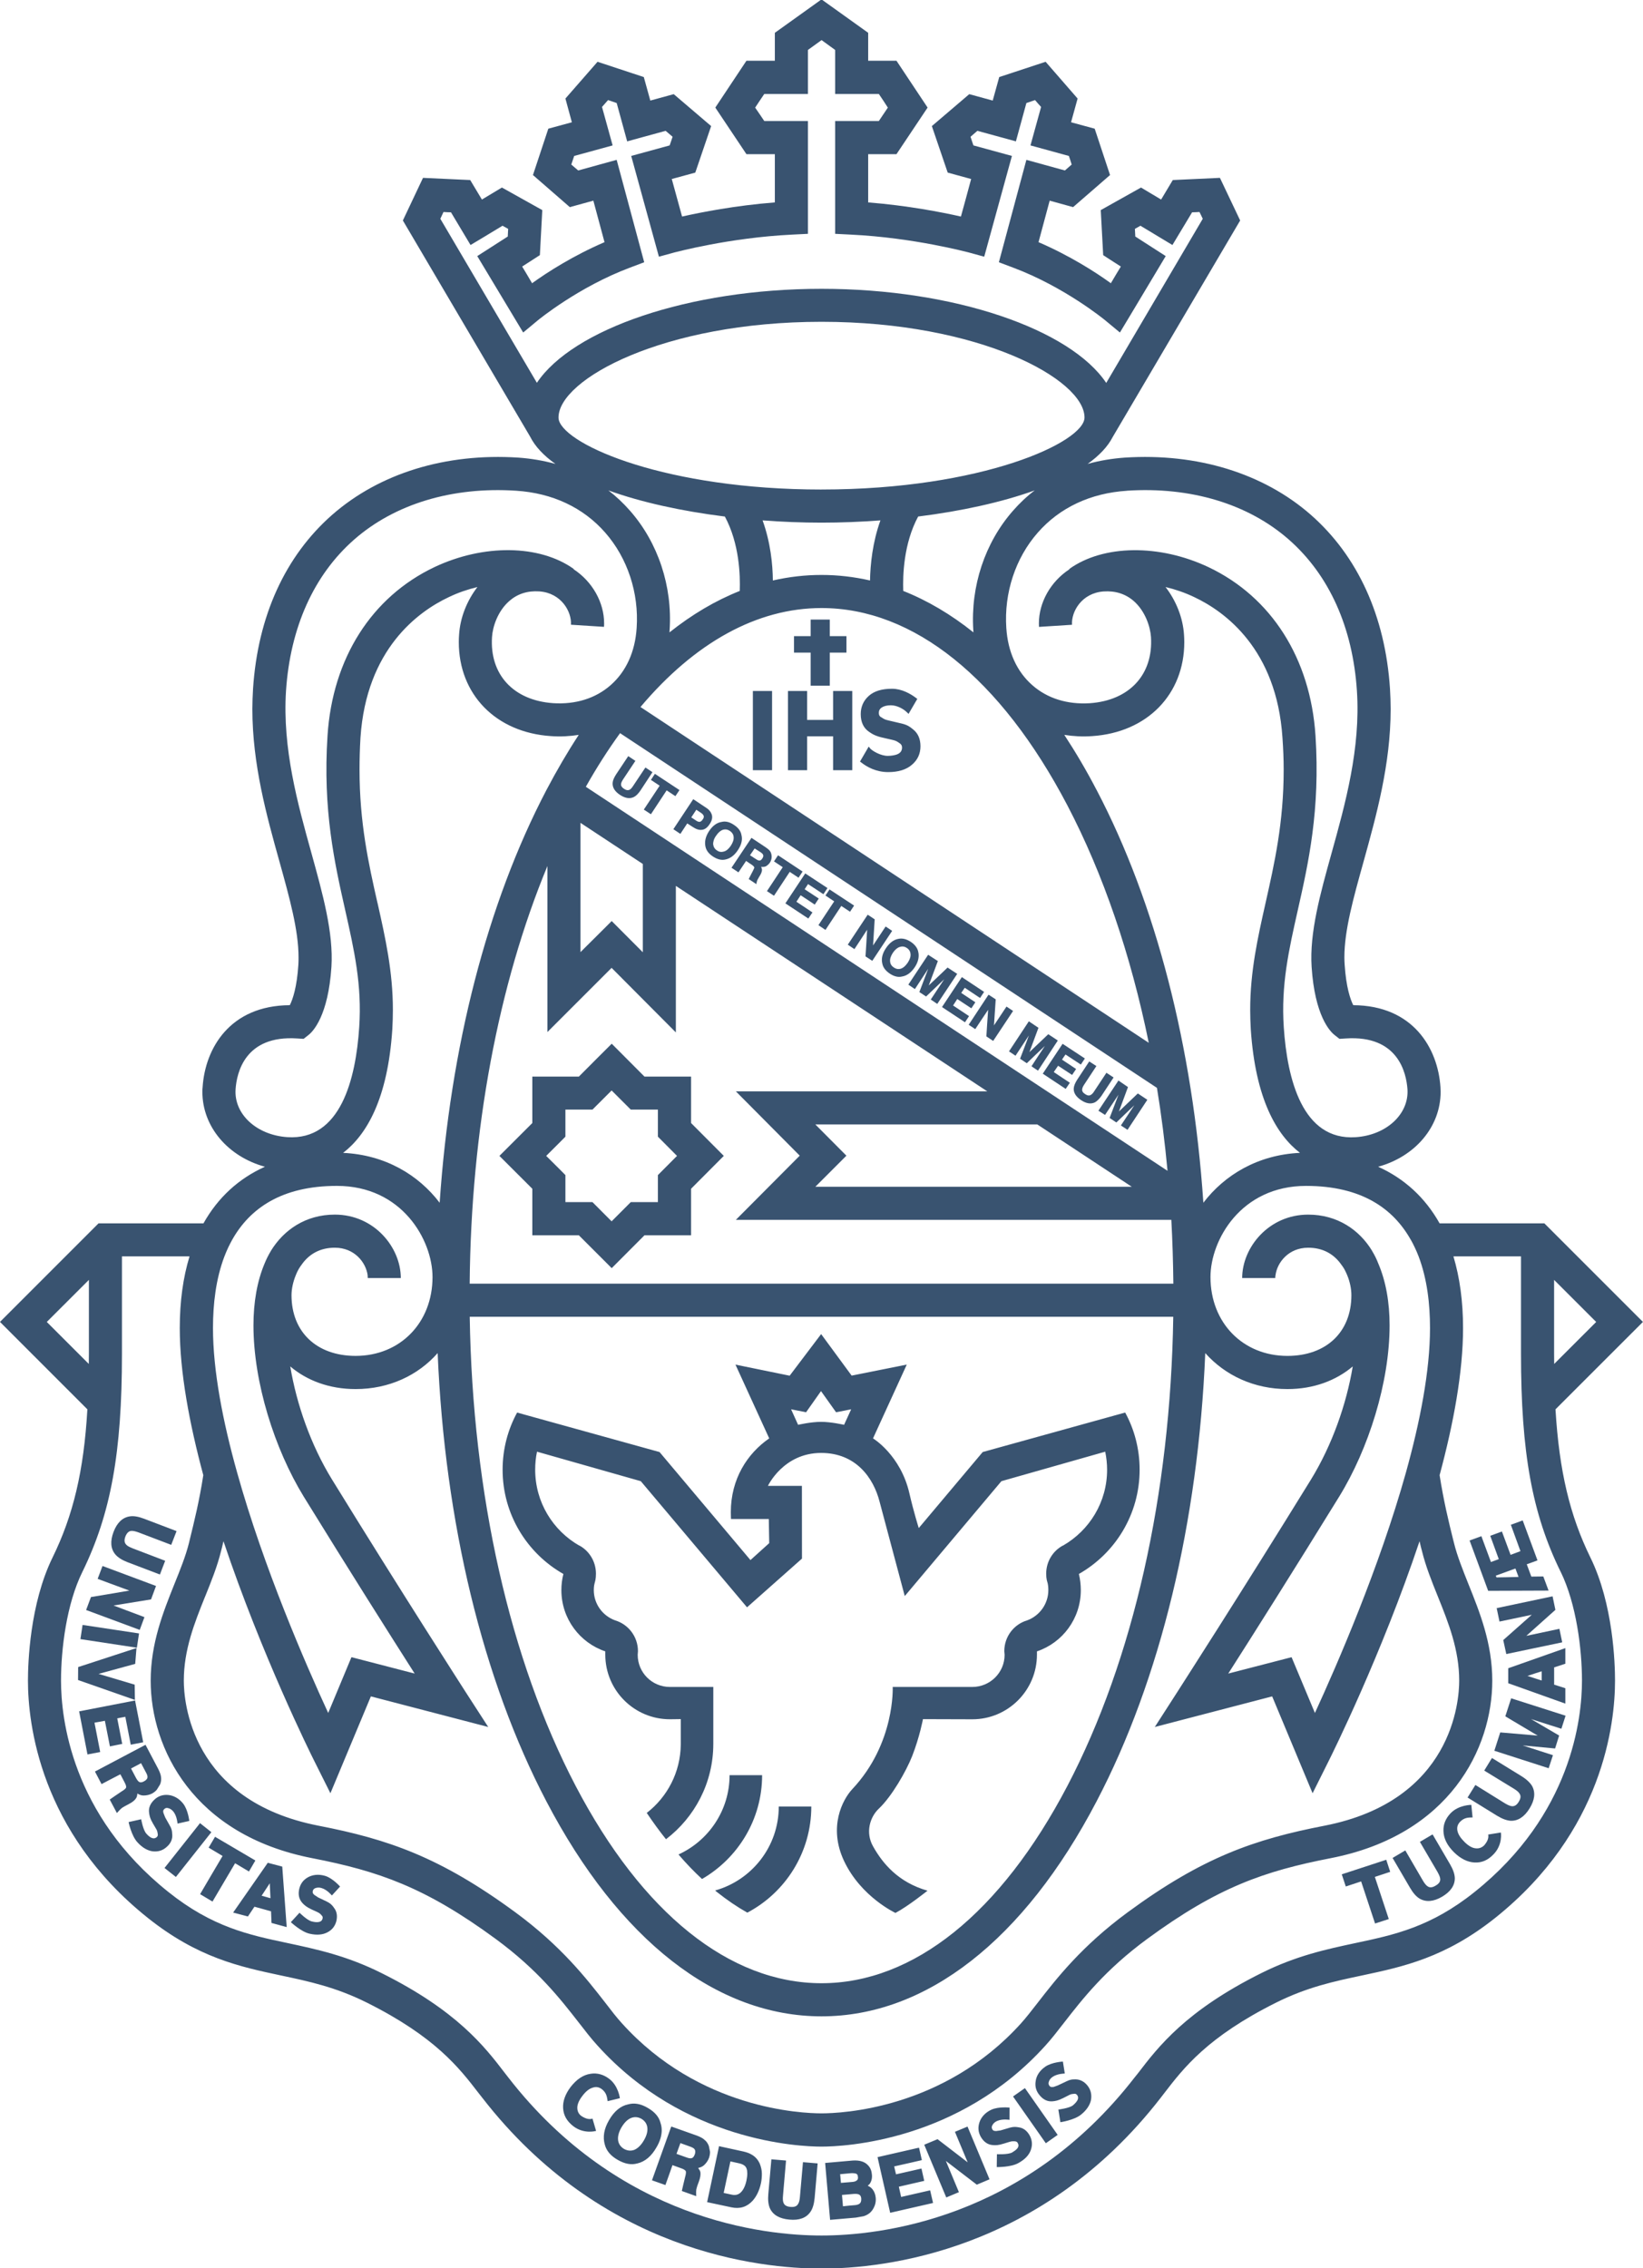 <?xml version="1.0" encoding="UTF-8" standalone="no"?>
<!-- Creator: CorelDRAW -->

<svg
   xmlns:dc="http://purl.org/dc/elements/1.1/"
   xmlns:cc="http://creativecommons.org/ns#"
   xmlns:rdf="http://www.w3.org/1999/02/22-rdf-syntax-ns#"
   xmlns:svg="http://www.w3.org/2000/svg"
   xmlns="http://www.w3.org/2000/svg"
   xmlns:sodipodi="http://sodipodi.sourceforge.net/DTD/sodipodi-0.dtd"
   xmlns:inkscape="http://www.inkscape.org/namespaces/inkscape"
   xml:space="preserve"
   width="269.191"
   height="371.484"
   style="shape-rendering: geometricprecision; text-rendering: geometricprecision; image-rendering: optimizequality; fill-rule: evenodd; clip-rule: evenodd;"
   viewBox="0 0 100 138"
   id="svg3021"
   version="1.1"
   inkscape:version="0.48.0 r9654"
   sodipodi:docname="Escudo_UNC_vectorizado.svg"><sodipodi:namedview
   pagecolor="#ffffff"
   bordercolor="#666666"
   borderopacity="1"
   objecttolerance="10"
   gridtolerance="10"
   guidetolerance="10"
   inkscape:pageopacity="0"
   inkscape:pageshadow="2"
   inkscape:window-width="1024"
   inkscape:window-height="712"
   id="namedview3035"
   showgrid="false"
   inkscape:zoom="1"
   inkscape:cx="199.71562"
   inkscape:cy="229.44274"
   inkscape:window-x="-4"
   inkscape:window-y="-4"
   inkscape:window-maximized="1"
   inkscape:current-layer="_86949704" />
 <defs
   id="defs3023">
  <style
   type="text/css"
   id="style3025">
   
    .fil0 {fill:#3E5370}
   
  </style>
 </defs>
 <g
   id="Layer_x0020_1">
  <g
   id="_86949704">
   <path
   id="_86442808"
   class="fil0"
   d="M49.34 41.721l1.164 0c0,0 0,-1.828 0,-2.013 0.169,0 1.014,0 1.014,0l0 -1.002c0,0 -0.846,0 -1.014,0 0,-0.167 0,-1.007 0,-1.007l-1.164 0c0,0 0,0.84 0,1.007 -0.167,0 -1.014,0 -1.014,0l0 1.002c0,0 0.848,0 1.014,0 0,0.185 0,2.013 0,2.013zm-3.517 5.144l1.168 0 0 -4.821 -1.168 0 0 4.821zm9.705 -2.522c-0.154,-0.123 -0.29,-0.228 -0.627,-0.313l-0.809 -0.19c-0.233,-0.052 -0.302,-0.1 -0.373,-0.147l-0.059 -0.038c-0.119,-0.052 -0.171,-0.143 -0.171,-0.276 0,-0.142 0.057,-0.251 0.181,-0.332 0.131,-0.086 0.321,-0.133 0.551,-0.133 0.38,0 0.777,0.223 0.983,0.432l0.095 0.091 0.532 -0.912 -0.076 -0.057c-0.344,-0.261 -0.876,-0.56 -1.467,-0.56 -0.618,0 -1.091,0.147 -1.411,0.436 -0.323,0.289 -0.489,0.661 -0.489,1.107 0,0.489 0.171,0.851 0.513,1.083 0.209,0.142 0.404,0.262 0.895,0.366l0.497 0.114c0.22,0.047 0.292,0.095 0.379,0.152l0.076 0.052c0.099,0.061 0.154,0.143 0.154,0.266 0,0.213 -0.111,0.352 -0.342,0.432 -0.138,0.043 -0.316,0.076 -0.532,0.076 -0.423,0 -0.924,-0.295 -1.067,-0.452l-0.087 -0.113 -0.53 0.911 0.071 0.053c0.337,0.266 0.899,0.589 1.645,0.589 0.615,0 1.099,-0.147 1.444,-0.447 0.349,-0.295 0.52,-0.674 0.52,-1.125 0,-0.442 -0.147,-0.784 -0.441,-1.021l-0.055 -0.043zm-4.822 -0.537l-1.58 0c0,-0.185 0,-1.762 0,-1.762l-1.166 0 0 4.821 1.166 0c0,0 0,-1.877 0,-2.062l1.58 0c0,0.185 0,2.062 0,2.062l1.166 0 0 -4.821 -1.166 0c0,0 0,1.577 0,1.762zm-8.644 21.701c0,0 -2.281,0 -2.836,0 -0.392,-0.395 -1.994,-2 -1.994,-2 0,0 -1.615,1.605 -2,2 -0.555,0 -2.833,0 -2.833,0 0,0 0,2.271 0,2.826 -0.391,0.394 -2.002,1.999 -2.002,1.999 0,0 1.61,1.61 2.002,1.999 0,0.552 0,2.832 0,2.832 0,0 2.278,0 2.833,0 0.384,0.389 2,1.999 2,1.999 0,0 1.603,-1.61 1.994,-1.999 0.555,0 2.836,0 2.836,0 0,0 0,-2.28 0,-2.832 0.389,-0.389 1.992,-1.999 1.992,-1.999 0,0 -1.603,-1.605 -1.992,-1.999 0,-0.555 0,-2.826 0,-2.826zm-2.019 5.993c0,0 0,1.035 0,1.644 -0.611,0 -1.65,0 -1.65,0 0,0 -0.735,0.736 -1.167,1.169 -0.432,-0.432 -1.166,-1.169 -1.166,-1.169 0,0 -1.035,0 -1.646,0 0,-0.608 0,-1.644 0,-1.644 0,0 -0.731,-0.741 -1.17,-1.168 0.439,-0.432 1.17,-1.169 1.17,-1.169 0,0 0,-1.035 0,-1.647 0.611,0 1.646,0 1.646,0 0,0 0.734,-0.732 1.166,-1.165 0.432,0.432 1.167,1.165 1.167,1.165 0,0 1.04,0 1.65,0 0,0.612 0,1.647 0,1.647 0,0 0.733,0.736 1.163,1.169 -0.43,0.427 -1.163,1.168 -1.163,1.168zm3.486 43.529c0.04,0.038 0.076,0.072 0.116,0.101 0.623,0.493 1.233,0.907 1.841,1.248 2.316,-1.221 3.894,-3.657 3.894,-6.455l-1.981 0c0,2.432 -1.64,4.479 -3.87,5.106zm2.857 -7.015l-1.981 0c0,2.142 -1.278,3.989 -3.109,4.825 0.473,0.551 0.948,1.045 1.432,1.492 2.185,-1.264 3.658,-3.62 3.658,-6.317zm47.613 -33.578l-6.379 0c-0.877,-1.563 -2.138,-2.722 -3.741,-3.444 2.242,-0.612 3.804,-2.422 3.804,-4.559 0,-0.09 -0.007,-0.185 -0.011,-0.289 -0.155,-2.337 -1.646,-4.963 -5.308,-4.982 -0.178,-0.356 -0.432,-1.088 -0.522,-2.46 -0.01,-0.148 -0.017,-0.299 -0.017,-0.451 0,-1.649 0.544,-3.591 1.166,-5.818 0.774,-2.793 1.65,-5.918 1.65,-9.291 0,-0.403 -0.016,-0.821 -0.04,-1.234 -0.29,-4.417 -1.959,-8.075 -4.822,-10.587 -2.888,-2.527 -6.913,-3.762 -11.321,-3.477 -0.793,0.057 -1.543,0.185 -2.261,0.384 0.698,-0.498 1.226,-1.049 1.527,-1.638l7.758 -13.175 -1.232 -2.593 -2.869 0.133c0,0 -0.496,0.827 -0.71,1.187 -0.361,-0.218 -1.225,-0.731 -1.225,-0.731l-2.449 1.373 0.148 2.74c0,0 0.755,0.495 1.075,0.694 -0.254,0.418 -0.337,0.555 -0.608,1.016 -0.931,-0.675 -2.505,-1.682 -4.403,-2.499 0.212,-0.797 0.442,-1.648 0.679,-2.526 0.449,0.123 1.425,0.394 1.425,0.394l2.249 -1.952 -0.934 -2.821c0,0 -0.983,-0.266 -1.439,-0.39 0.131,-0.466 0.399,-1.444 0.399,-1.444l-1.947 -2.237 -2.823 0.93c0,0 -0.274,0.979 -0.397,1.43 -0.456,-0.123 -1.427,-0.39 -1.427,-0.39l-2.277 1.943 0.964 2.83c0,0 0.971,0.266 1.427,0.39 -0.221,0.817 -0.401,1.491 -0.622,2.284 -1.159,-0.261 -3.233,-0.669 -5.645,-0.86l0 -2.935c0.592,0 1.722,0 1.722,0l1.895 -2.835 -1.895 -2.85c0,0 -1.13,0 -1.722,0 0,-0.584 0,-1.7 0,-1.7l-2.84 -2.033 -2.84 2.033c0,0 0,1.115 0,1.7 -0.594,0 -1.729,0 -1.729,0l-1.895 2.85 1.895 2.835c0,0 1.135,0 1.729,0l0 2.935c-2.415,0.19 -4.485,0.599 -5.647,0.86 -0.219,-0.793 -0.402,-1.468 -0.627,-2.284 0.463,-0.124 1.432,-0.39 1.432,-0.39l0.964 -2.83 -2.277 -1.943c0,0 -0.972,0.266 -1.425,0.39 -0.125,-0.451 -0.396,-1.43 -0.396,-1.43l-2.816 -0.93 -1.955 2.237c0,0 0.269,0.978 0.392,1.444 -0.459,0.123 -1.433,0.39 -1.433,0.39l-0.935 2.821 2.244 1.952c0,0 0.974,-0.271 1.432,-0.394 0.235,0.878 0.465,1.728 0.679,2.526 -1.899,0.817 -3.474,1.824 -4.409,2.499 -0.271,-0.461 -0.349,-0.599 -0.603,-1.016 0.315,-0.199 1.078,-0.694 1.078,-0.694l0.147 -2.74 -2.457 -1.373c0,0 -0.859,0.513 -1.218,0.731 -0.214,-0.36 -0.712,-1.187 -0.712,-1.187l-2.873 -0.133 -1.226 2.593 7.74 13.142c0.301,0.603 0.828,1.163 1.545,1.671 -0.722,-0.199 -1.474,-0.328 -2.261,-0.384 -4.415,-0.285 -8.432,0.95 -11.322,3.477 -2.864,2.512 -4.531,6.169 -4.821,10.587 -0.024,0.413 -0.041,0.831 -0.041,1.234 0,3.372 0.869,6.497 1.651,9.291 0.62,2.227 1.159,4.17 1.159,5.818 0,0.152 0,0.303 -0.011,0.451 -0.088,1.372 -0.342,2.104 -0.52,2.46 -3.662,0.019 -5.155,2.645 -5.307,4.982 -0.015,0.104 -0.015,0.2 -0.015,0.289 0,2.137 1.57,3.946 3.807,4.559 -1.605,0.722 -2.864,1.881 -3.74,3.444l-6.386 0 -5.999 5.998 5.319 5.319c-0.218,3.771 -0.871,6.464 -2.114,9.004 -1.396,2.841 -1.503,6.465 -1.503,7.504 0,2.589 0.712,9.177 7.286,14.429 3.047,2.432 5.613,2.977 8.093,3.506 1.724,0.365 3.355,0.712 5.25,1.657 4.17,2.085 5.625,3.979 6.796,5.5l0.228 0.289c7.271,9.381 16.87,10.393 20.645,10.393 3.773,0 13.373,-1.012 20.646,-10.393l0.223 -0.289c1.169,-1.52 2.624,-3.415 6.799,-5.5 1.895,-0.945 3.522,-1.292 5.251,-1.657 2.479,-0.528 5.046,-1.074 8.096,-3.506 6.573,-5.253 7.283,-11.841 7.283,-14.429 0,-1.039 -0.105,-4.663 -1.504,-7.504 -1.242,-2.54 -1.892,-5.233 -2.119,-9.004l5.322 -5.319 -6 -5.998zm-8.127 1.007c0.085,0.147 0.161,0.303 0.237,0.46 0.083,0.176 0.162,0.356 0.233,0.542 0.525,1.382 0.695,2.921 0.695,4.365 0,2.593 -0.603,5.69 -1.472,8.81 -1.617,5.77 -4.161,11.621 -5.533,14.609 -0.539,-1.282 -1.421,-3.395 -1.421,-3.395 0,0 -2.36,0.613 -3.854,0.997 1.498,-2.342 4.018,-6.331 6.749,-10.762 1.793,-2.911 3.071,-6.962 3.071,-10.425 0,-1.391 -0.221,-2.674 -0.689,-3.766 -0.099,-0.261 -0.223,-0.508 -0.366,-0.746 -0.005,-0.009 -0.005,-0.015 -0.011,-0.024 -0.769,-1.268 -2.107,-2.203 -3.888,-2.203 -2.403,0 -4.019,1.999 -4.019,3.861l2.014 0c0,-0.057 0.002,-0.123 0.017,-0.185 0.1,-0.755 0.786,-1.662 1.987,-1.662 0.9,0 1.527,0.39 1.94,0.926 0.099,0.133 0.197,0.262 0.272,0.399 0.055,0.105 0.107,0.214 0.155,0.328 0.179,0.428 0.262,0.865 0.262,1.24 0,2.237 -1.529,3.69 -3.895,3.69 -2.709,0 -4.681,-2.018 -4.681,-4.797 0,-2.241 1.846,-5.547 5.816,-5.547 3.387,0 5.315,1.386 6.379,3.287zm-57.285 2.664c0.081,-9.351 1.738,-18.194 4.732,-25.413l0 10.102c0,0 3.096,-3.092 3.906,-3.905 0.811,0.817 3.911,3.928 3.911,3.928l0 -8.915 18.955 12.501 -15.303 0c0,0 3.083,3.101 3.888,3.913 -0.805,0.813 -3.888,3.905 -3.888,3.905l26.505 0c0.069,1.282 0.109,2.578 0.123,3.884l-42.83 0zm42.823 2.014c-0.164,10.8 -2.438,20.893 -6.443,28.544 -4.056,7.741 -9.368,12.007 -14.966,12.007 -5.597,0 -10.914,-4.266 -14.966,-12.007 -4.002,-7.651 -6.279,-17.744 -6.445,-28.544l42.819 0zm-48.435 -25.181c-0.544,-2.403 -1.092,-4.868 -1.092,-8.103 0,-0.622 0.016,-1.267 0.057,-1.952 0.36,-5.396 3.514,-7.675 5.369,-8.549 0.565,-0.275 1.164,-0.475 1.75,-0.618 -0.634,0.822 -1.054,1.862 -1.117,2.902 -0.012,0.152 -0.017,0.304 -0.017,0.452 0,3.173 2.249,5.5 5.614,5.718 0.575,0.042 1.138,0.01 1.686,-0.076 -0.686,1.046 -1.341,2.167 -1.968,3.359 -3.604,6.881 -5.854,15.64 -6.497,25.11 -1.284,-1.686 -3.303,-2.916 -5.877,-3.035 1.427,-1.097 2.717,-3.277 2.995,-7.518 0.023,-0.398 0.035,-0.793 0.035,-1.177 0,-2.342 -0.456,-4.379 -0.935,-6.512zm36.264 -16.595c0.004,0.042 0.009,0.086 0.009,0.133 -1.365,-1.092 -2.797,-1.938 -4.272,-2.522 -0.033,-0.94 0.019,-2.879 0.907,-4.527 2.614,-0.327 5.077,-0.864 7.096,-1.591 -0.482,0.362 -0.917,0.775 -1.325,1.24 -1.712,1.948 -2.586,4.598 -2.415,7.267zm-9.238 -8.559c-9.409,0 -15.533,-2.668 -15.984,-4.212 -0.017,-0.057 -0.023,-0.119 -0.023,-0.171 0,-2.318 6.378,-5.823 16.008,-5.823 9.623,0 16.006,3.506 16.006,5.823 0,1.5 -6.236,4.382 -16.006,4.382zm3.586 1.877c-0.484,1.344 -0.615,2.688 -0.634,3.657 -0.971,-0.223 -1.96,-0.337 -2.952,-0.337 -1,0 -1.983,0.114 -2.961,0.337 -0.009,-0.969 -0.14,-2.313 -0.625,-3.657 1.188,0.091 2.396,0.138 3.586,0.138 1.187,0 2.396,-0.047 3.586,-0.138zm-9.468 -0.233c0.888,1.648 0.94,3.587 0.905,4.527 -1.473,0.584 -2.904,1.429 -4.277,2.522 0.004,-0.047 0.009,-0.091 0.009,-0.138 0.178,-2.664 -0.698,-5.314 -2.408,-7.262 -0.409,-0.465 -0.846,-0.878 -1.319,-1.24 2.012,0.727 4.474,1.264 7.089,1.591zm5.883 5.567c5.597,0 10.909,4.265 14.966,12.011 2.183,4.175 3.856,9.086 4.951,14.443l-30.936 -20.432c3.308,-3.924 7.096,-6.022 11.019,-6.022zm20.415 29.195c0.271,1.648 0.485,3.334 0.644,5.048l-35.405 -23.367c0.663,-1.178 1.361,-2.265 2.084,-3.263l32.676 21.582zm-20.79 2.227c3.101,0 11.553,0 13.51,0l5.747 3.79c-5.561,0 -16.355,0 -19.257,0 0.575,-0.57 1.89,-1.89 1.89,-1.89 0,0 -1.315,-1.325 -1.89,-1.899zm-10.501 -15.849l0 5.372c-0.574,-0.574 -1.895,-1.9 -1.895,-1.9 0,0 -1.326,1.326 -1.9,1.891l0 -7.865 3.795 2.502zm27.62 -4.497c-0.619,-1.192 -1.282,-2.313 -1.968,-3.359 0.551,0.086 1.111,0.119 1.691,0.076 3.356,-0.219 5.612,-2.545 5.612,-5.718 0,-0.147 -0.007,-0.299 -0.017,-0.452 -0.066,-1.04 -0.487,-2.08 -1.125,-2.902 0.595,0.143 1.182,0.342 1.757,0.618 1.852,0.874 5.006,3.153 5.36,8.549 0.049,0.684 0.074,1.33 0.074,1.952 0,3.235 -0.563,5.7 -1.102,8.103 -0.48,2.133 -0.936,4.17 -0.936,6.512 0,0.384 0.014,0.778 0.036,1.177 0.284,4.242 1.569,6.421 2.994,7.518 -2.574,0.119 -4.593,1.349 -5.88,3.035 -0.641,-9.47 -2.888,-18.228 -6.495,-25.11zm1.847 -18.215c3.871,-0.252 7.374,0.798 9.853,2.974 2.455,2.156 3.887,5.343 4.142,9.204 0.23,3.51 -0.71,6.882 -1.539,9.86 -0.696,2.498 -1.353,4.859 -1.218,6.94 0.195,2.968 1.114,3.918 1.391,4.136l0.303 0.238 0.391 -0.024c3.182,-0.209 3.678,2.095 3.749,3.096 0.095,1.511 -1.284,2.788 -3.154,2.912 -3.237,0.214 -4.165,-3.529 -4.375,-6.696 -0.171,-2.565 0.302,-4.669 0.853,-7.115 0.646,-2.859 1.372,-6.093 1.078,-10.624 -0.309,-4.697 -2.681,-8.43 -6.51,-10.249 -2.994,-1.415 -6.405,-1.373 -8.475,0.109l0.014 0.015c-1.172,0.765 -1.864,2.047 -1.864,3.292 0,0.08 0,0.151 0.005,0.218l2.011 -0.129c-0.053,-0.793 0.587,-1.938 1.93,-2.028 0.71,-0.047 1.325,0.148 1.828,0.584 0.706,0.622 1.005,1.568 1.048,2.185 0.147,2.289 -1.316,3.866 -3.722,4.032 -1.368,0.086 -2.577,-0.289 -3.493,-1.091 -0.948,-0.827 -1.496,-2.033 -1.59,-3.487 -0.143,-2.132 0.555,-4.256 1.916,-5.803 1.332,-1.52 3.208,-2.403 5.426,-2.546zm-35.917 -6.568c-1.987,-3.372 -5.517,-9.366 -5.875,-9.978 0.081,-0.181 0.1,-0.219 0.192,-0.413 0.219,0.015 0.255,0.015 0.456,0.019 0.279,0.47 1.19,1.99 1.19,1.99 0,0 1.487,-0.888 1.947,-1.173 0.159,0.086 0.183,0.1 0.342,0.19 -0.01,0.228 -0.01,0.266 -0.023,0.466 -0.43,0.275 -1.857,1.191 -1.857,1.191l2.795 4.65 0.902 -0.75c0.023,-0.019 2.47,-2.029 5.605,-3.201l0.859 -0.324 -1.676 -6.231c0,0 -1.798,0.498 -2.341,0.646 -0.178,-0.152 -0.221,-0.19 -0.421,-0.36 0.084,-0.247 0.1,-0.3 0.176,-0.523 0.546,-0.152 2.34,-0.641 2.34,-0.641 0,0 -0.492,-1.79 -0.646,-2.341 0.155,-0.176 0.195,-0.218 0.368,-0.418 0.247,0.081 0.301,0.104 0.525,0.18 0.147,0.542 0.638,2.332 0.638,2.332 0,0 1.8,-0.494 2.34,-0.641 0.183,0.157 0.225,0.19 0.425,0.361 -0.083,0.246 -0.1,0.303 -0.178,0.526 -0.544,0.148 -2.341,0.641 -2.341,0.641l1.686 6.131 0.971 -0.266c0.029,0 3.301,-0.893 7.143,-1.078l0.957 -0.048 0 -6.863c0,0 -2.049,0 -2.657,0 -0.206,-0.303 -0.318,-0.474 -0.556,-0.816 0.238,-0.357 0.349,-0.533 0.556,-0.832 0.608,0 2.657,0 2.657,0 0,0 0,-2.075 0,-2.678 0.297,-0.214 0.468,-0.337 0.829,-0.599 0.361,0.262 0.532,0.385 0.826,0.599 0,0.603 0,2.678 0,2.678 0,0 2.047,0 2.659,0 0.207,0.299 0.318,0.475 0.549,0.832 -0.231,0.342 -0.341,0.513 -0.549,0.816 -0.612,0 -2.659,0 -2.659,0l0 6.863 0.954 0.048c3.848,0.185 7.12,1.078 7.148,1.078l0.972 0.266 1.686 -6.131c0,0 -1.8,-0.494 -2.345,-0.641 -0.076,-0.223 -0.094,-0.28 -0.175,-0.526 0.2,-0.171 0.239,-0.204 0.418,-0.361 0.545,0.148 2.344,0.641 2.344,0.641 0,0 0.491,-1.79 0.638,-2.332 0.226,-0.076 0.281,-0.099 0.527,-0.18 0.171,0.2 0.207,0.242 0.368,0.418 -0.155,0.551 -0.646,2.341 -0.646,2.341 0,0 1.793,0.489 2.337,0.641 0.078,0.223 0.095,0.276 0.171,0.523 -0.195,0.17 -0.235,0.208 -0.413,0.36 -0.546,-0.147 -2.344,-0.646 -2.344,-0.646l-1.674 6.231 0.86 0.324c3.135,1.172 5.578,3.182 5.602,3.201l0.905 0.75 0.606 -1.007 2.182 -3.643c0,0 -1.42,-0.916 -1.852,-1.191 -0.012,-0.2 -0.012,-0.238 -0.024,-0.466 0.159,-0.09 0.183,-0.104 0.337,-0.19 0.468,0.285 1.947,1.173 1.947,1.173 0,0 0.917,-1.52 1.197,-1.99 0.195,-0.005 0.235,-0.005 0.449,-0.019 0.1,0.195 0.112,0.232 0.2,0.413 -0.362,0.612 -3.888,6.606 -5.875,9.988 -2.185,-3.263 -9.233,-5.727 -17.326,-5.727 -8.095,0 -15.144,2.46 -17.326,5.718zm-18.338 42.992c0.069,-1.001 0.565,-3.305 3.749,-3.096l0.392 0.024 0.302 -0.238c0.277,-0.218 1.194,-1.168 1.391,-4.136 0.133,-2.081 -0.53,-4.442 -1.22,-6.94 -0.829,-2.978 -1.769,-6.35 -1.544,-9.86 0.259,-3.861 1.691,-7.048 4.146,-9.204 2.482,-2.176 5.985,-3.226 9.853,-2.974 2.221,0.143 4.094,1.026 5.426,2.546 1.361,1.548 2.061,3.671 1.917,5.803 -0.093,1.453 -0.644,2.66 -1.589,3.487 -0.919,0.803 -2.125,1.178 -3.493,1.091 -2.415,-0.166 -3.875,-1.742 -3.721,-4.032 0.04,-0.617 0.342,-1.562 1.052,-2.185 0.499,-0.436 1.107,-0.631 1.823,-0.584 1.337,0.09 1.983,1.235 1.928,2.028l2.012 0.129c0.007,-0.067 0.007,-0.138 0.007,-0.218 0,-1.244 -0.693,-2.527 -1.864,-3.292l0.012 -0.015c-2.078,-1.481 -5.481,-1.524 -8.476,-0.109 -3.828,1.819 -6.2,5.552 -6.506,10.249 -0.297,4.531 0.432,7.765 1.076,10.624 0.551,2.446 1.024,4.55 0.853,7.115 -0.208,3.167 -1.135,6.91 -4.374,6.696 -1.869,-0.124 -3.256,-1.4 -3.151,-2.912zm-0.677 10.164c0.071,-0.186 0.147,-0.365 0.23,-0.542 0.078,-0.157 0.154,-0.314 0.237,-0.46 1.067,-1.9 2.995,-3.287 6.379,-3.287 3.97,0 5.818,3.305 5.818,5.547 0,2.779 -1.971,4.797 -4.681,4.797 -2.367,0 -3.901,-1.453 -3.901,-3.69 0,-0.375 0.09,-0.812 0.268,-1.24 0.047,-0.114 0.093,-0.223 0.155,-0.328 0.076,-0.137 0.171,-0.266 0.271,-0.399 0.413,-0.536 1.042,-0.926 1.94,-0.926 1.209,0 1.893,0.907 1.997,1.662 0.003,0.062 0.01,0.128 0.01,0.185l2.011 0c0,-1.862 -1.612,-3.861 -4.018,-3.861 -1.774,0 -3.111,0.935 -3.887,2.203 -0.005,0.009 -0.005,0.015 -0.012,0.024 -0.142,0.237 -0.266,0.485 -0.373,0.746 -0.46,1.092 -0.678,2.375 -0.678,3.766 0,3.462 1.277,7.513 3.062,10.425 2.731,4.431 5.256,8.421 6.749,10.762 -1.487,-0.384 -3.847,-0.997 -3.847,-0.997 0,0 -0.883,2.113 -1.415,3.395 -1.38,-2.987 -3.926,-8.839 -5.538,-14.609 -0.876,-3.12 -1.475,-6.218 -1.475,-8.81 0,-1.444 0.171,-2.983 0.698,-4.365zm-1.178 20.703c0.367,-0.907 0.746,-1.843 0.978,-2.797l0.046 -0.176c0.03,-0.133 0.064,-0.262 0.095,-0.399 2.316,6.91 5.319,12.961 5.526,13.37l0.983 1.966c0,0 2.002,-4.787 2.462,-5.894 1.214,0.318 7.143,1.862 7.143,1.862l-1.403 -2.171c-0.035,-0.062 -3.828,-5.941 -8.107,-12.89 -1.286,-2.089 -2.154,-4.569 -2.539,-6.877 1.018,0.86 2.38,1.377 3.977,1.377 2.031,0 3.792,-0.827 4.994,-2.189 0.432,10.292 2.741,19.871 6.616,27.271 4.415,8.44 10.361,13.085 16.747,13.085 6.383,0 12.332,-4.644 16.744,-13.085 3.878,-7.399 6.186,-16.979 6.612,-27.271 1.214,1.363 2.978,2.189 5.001,2.189 1.596,0 2.952,-0.517 3.976,-1.377 -0.385,2.308 -1.258,4.788 -2.539,6.877 -4.284,6.949 -8.076,12.828 -8.111,12.89l-1.397 2.171c0,0 5.928,-1.544 7.143,-1.862 0.461,1.107 2.46,5.894 2.46,5.894l0.981 -1.966c0.205,-0.409 3.215,-6.46 5.529,-13.37 0.028,0.138 0.066,0.266 0.095,0.399l0.047 0.176c0.231,0.954 0.61,1.89 0.976,2.797 0.64,1.587 1.296,3.229 1.296,5.115 0,1.212 -0.397,7.305 -8.207,8.825 -4.232,0.822 -7.398,1.905 -11.971,5.267 -2.793,2.051 -4.338,4.037 -5.462,5.486 -0.384,0.493 -0.717,0.925 -1.031,1.272 -4.712,5.22 -10.94,5.476 -12.142,5.476 -1.202,0 -7.433,-0.256 -12.144,-5.476 -0.319,-0.347 -0.652,-0.779 -1.029,-1.272 -1.13,-1.449 -2.669,-3.434 -5.462,-5.486 -4.58,-3.362 -7.742,-4.445 -11.971,-5.267 -7.813,-1.52 -8.207,-7.613 -8.207,-8.825 0,-1.885 0.655,-3.528 1.294,-5.115zm-9.635 -16.713l2.563 -2.56 0 4.498c0,0.214 0,0.413 -0.006,0.617l-2.557 -2.555zm92.144 15.207c0.951,1.947 1.294,4.697 1.294,6.621 0,2.294 -0.638,8.146 -6.532,12.853 -2.667,2.138 -4.899,2.612 -7.255,3.111 -1.776,0.38 -3.602,0.769 -5.728,1.828 -4.593,2.289 -6.272,4.479 -7.497,6.08l-0.221 0.275c-6.728,8.677 -15.573,9.612 -19.052,9.612 -3.479,0 -12.328,-0.935 -19.06,-9.612l-0.214 -0.275c-1.225,-1.601 -2.911,-3.791 -7.504,-6.08 -2.118,-1.059 -3.951,-1.449 -5.721,-1.828 -2.362,-0.499 -4.587,-0.973 -7.257,-3.111 -5.899,-4.707 -6.531,-10.558 -6.531,-12.853 0,-1.924 0.335,-4.673 1.301,-6.621 1.734,-3.543 2.408,-7.266 2.408,-13.269l0 -5.928 4.113 0c-0.391,1.278 -0.594,2.736 -0.594,4.365 0,2.684 0.587,5.809 1.432,8.948 -0.246,1.586 -0.555,2.831 -0.829,3.942l-0.04 0.171c-0.202,0.812 -0.539,1.644 -0.894,2.522 -0.676,1.691 -1.439,3.59 -1.439,5.87 0,4.104 2.577,9.389 9.836,10.8 4.034,0.788 6.87,1.762 11.166,4.916 2.563,1.881 3.947,3.667 5.061,5.096 0.39,0.504 0.755,0.978 1.131,1.387 5.276,5.847 12.284,6.151 13.633,6.151 1.349,0 8.354,-0.304 13.633,-6.151 0.373,-0.408 0.738,-0.883 1.13,-1.387 1.112,-1.429 2.496,-3.215 5.059,-5.096 4.296,-3.154 7.131,-4.128 11.168,-4.916 7.259,-1.411 9.838,-6.697 9.838,-10.8 0,-2.28 -0.769,-4.179 -1.448,-5.87 -0.349,-0.879 -0.686,-1.71 -0.886,-2.522l-0.043 -0.171c-0.278,-1.111 -0.579,-2.356 -0.829,-3.942 0.846,-3.139 1.427,-6.265 1.427,-8.948 0,-1.629 -0.202,-3.087 -0.586,-4.365l4.113 0 0 5.928c0,6.004 0.675,9.727 2.415,13.269zm-0.398 -12.652c-0.005,-0.204 -0.005,-0.403 -0.005,-0.617l0 -4.498 2.562 2.56 -2.557 2.555zm-57.749 17.488l-0.004 0 0 0.199c0,2.17 1.757,3.933 3.935,3.933l0.659 -0.009 0 1.538c-0.015,1.7 -0.824,3.206 -2.071,4.17 0.385,0.57 0.774,1.107 1.171,1.601 1.745,-1.33 2.88,-3.43 2.88,-5.804l0 -3.462 -2.643 0c-1.086,0 -1.959,-0.875 -1.959,-1.957l0.016 -0.218c0,-0.888 -0.587,-1.638 -1.389,-1.876 -0.759,-0.276 -1.299,-0.998 -1.299,-1.843 0,-0.048 0,-0.243 0.05,-0.419 0.028,-0.109 0.081,-0.246 0.081,-0.579 0,-0.741 -0.409,-1.387 -1.01,-1.714l-0.007 0.005c-1.603,-0.921 -2.681,-2.64 -2.681,-4.617 0,-0.38 0.035,-0.741 0.111,-1.097l6.317 1.795 6.466 7.675 3.344 -2.964 -0.004 -4.426 -2.068 0c0,0 0.94,-2.004 3.238,-2.004 2.126,0 3.19,1.529 3.558,2.968l1.532 5.742 5.882 -6.991 6.319 -1.795c0.071,0.356 0.114,0.718 0.114,1.097 0,1.976 -1.078,3.695 -2.684,4.617l-0.004 -0.005c-0.611,0.327 -1.019,0.974 -1.019,1.714 0,0.333 0.06,0.47 0.09,0.579 0.041,0.176 0.041,0.371 0.041,0.419 0,0.845 -0.54,1.567 -1.29,1.843 -0.805,0.237 -1.391,0.987 -1.391,1.876l0.019 0.218c0,1.083 -0.881,1.957 -1.966,1.957l-4.845 0c0,0 0.159,3.438 -2.462,6.221 -0.584,0.627 -1.477,2.299 -0.496,4.375 1.03,2.18 3.125,3.154 3.125,3.154 0.754,-0.394 1.952,-1.353 1.952,-1.353 -1.776,-0.508 -2.729,-1.649 -3.32,-2.707 -0.46,-0.822 -0.201,-1.757 0.356,-2.284 0.779,-0.732 1.663,-2.265 2.035,-3.211 0.46,-1.187 0.651,-2.236 0.651,-2.236l3.004 0.009c2.172,0 3.934,-1.763 3.934,-3.933l0 -0.199 -0.002 0c1.555,-0.523 2.672,-1.99 2.672,-3.728 0,-0.338 -0.041,-0.665 -0.117,-0.983 2.206,-1.254 3.697,-3.624 3.697,-6.346 0,-1.259 -0.318,-2.446 -0.88,-3.476l-8.671 2.403 -3.892 4.626c0,0 -0.314,-0.998 -0.568,-2.104 -0.534,-2.341 -2.216,-3.353 -2.216,-3.353l2.054 -4.489 -3.355 0.67 -1.857 -2.527 -1.916 2.533 -3.298 -0.675 2.054 4.489c-1.342,0.926 -2.337,2.475 -2.337,4.492 0,0.161 0.011,0.414 0.011,0.414l2.301 0 0.025 1.467 -1.142 1.031 -5.533 -6.573 -8.669 -2.403c-0.562,1.031 -0.883,2.217 -0.883,3.476 0,2.722 1.491,5.092 3.7,6.346 -0.083,0.318 -0.123,0.645 -0.123,0.983 0,1.738 1.123,3.206 2.678,3.728zm12.216 -14.548l0.909 -1.288 0.917 1.288 0.919 -0.181 -0.432 0.945c0,0 -0.777,-0.181 -1.397,-0.181 -0.628,0 -1.401,0.181 -1.401,0.181l-0.427 -0.945 0.911 0.181z"
   style="fill:#395370;fill-opacity:1" />
   <path
   id="_85652592"
   class="fil0"
   d="M8.195 102.505c0,0 -1.693,-0.508 -2.196,-0.655 0.503,-0.134 2.23,-0.609 2.23,-0.609l0.078 -0.964 -3.55 1.159 -0.007 0.788 3.462 1.212 -0.016 -0.931zm3.976 8.425l-0.059 0.081 -2.099 2.65 0.693 0.546 2.159 -2.726 -0.693 -0.551zm2.982 2.945l0.389 -0.67 -2.455 -1.444 -0.047 0.085 -0.341 0.576c0,0 0.71,0.428 0.848,0.508 -0.098,0.157 -1.368,2.323 -1.368,2.323l0.754 0.451c0,0 1.281,-2.171 1.376,-2.332 0.135,0.081 0.845,0.504 0.845,0.504zm-4.668 -2.256l-0.007 -0.034c-0.005,-0.147 -0.01,-0.275 -0.141,-0.498l-0.285 -0.508 -0.099 -0.252 -0.015 -0.057c-0.017,-0.08 0,-0.142 0.062,-0.195 0.067,-0.066 0.143,-0.085 0.231,-0.057 0.106,0.019 0.223,0.091 0.325,0.214 0.219,0.28 0.25,0.727 0.25,0.727l0.715 -0.161c0,0 -0.072,-0.67 -0.373,-1.054 -0.271,-0.342 -0.61,-0.499 -0.917,-0.527 -0.318,-0.028 -0.599,0.067 -0.829,0.281 -0.259,0.242 -0.373,0.513 -0.326,0.812 0.024,0.176 0.053,0.342 0.238,0.651l0.182 0.309c0.079,0.133 0.082,0.185 0.095,0.261l0.012 0.072c0.012,0.066 -0.007,0.128 -0.059,0.176 -0.1,0.09 -0.214,0.104 -0.361,0.028 -0.084,-0.047 -0.179,-0.123 -0.277,-0.238 -0.198,-0.214 -0.314,-0.873 -0.314,-0.873l-0.765 0.171c0,0 0.17,0.836 0.538,1.23 0.295,0.328 0.615,0.508 0.934,0.551 0.332,0.034 0.617,-0.053 0.859,-0.28 0.237,-0.209 0.349,-0.466 0.326,-0.746zm-2.202 -2.204c0.052,-0.075 0.071,-0.179 0.076,-0.284 0.126,0.072 0.249,0.123 0.384,0.119 0.186,0 0.356,-0.043 0.511,-0.119 0.123,-0.071 0.224,-0.147 0.299,-0.246l0.185 -0.3c0.047,-0.104 0.071,-0.223 0.071,-0.342 0,-0.024 0,-0.052 -0.004,-0.076 -0.007,-0.147 -0.066,-0.318 -0.174,-0.532l-0.774 -1.468 -0.095 0.048 -2.983 1.577 0.402 0.765c0,0 0.99,-0.523 1.145,-0.599 0.064,0.123 0.258,0.494 0.258,0.494 0.072,0.137 0.095,0.223 0.095,0.276 0,0.018 -0.007,0.033 -0.007,0.047 -0.012,0.042 -0.107,0.133 -0.271,0.228 -0.166,0.105 -0.722,0.494 -0.722,0.494l0.437 0.821c0,0 0.179,-0.208 0.285,-0.294 0.104,-0.08 0.242,-0.147 0.242,-0.147l0.195 -0.104c0.226,-0.119 0.368,-0.233 0.444,-0.357zm0.302 -2.132c0.072,0.137 0.307,0.58 0.307,0.58 0.061,0.109 0.085,0.19 0.085,0.256l0 0.005c0,0.1 -0.071,0.19 -0.214,0.266 -0.178,0.095 -0.266,0.057 -0.32,0.015 -0.036,-0.028 -0.093,-0.091 -0.171,-0.233 0,0 -0.202,-0.384 -0.297,-0.566 0.121,-0.062 0.492,-0.256 0.611,-0.322zm0.207 -8.886c0,0 -1.389,-0.523 -1.881,-0.708 0.544,-0.091 2.282,-0.371 2.282,-0.371l0.303 -0.817 -3.255 -1.216 -0.036 0.09 -0.261 0.693c0,0 1.439,0.537 1.93,0.713 -0.544,0.099 -2.338,0.394 -2.338,0.394l-0.295 0.788 3.263 1.211 0.288 -0.778zm-0.33 0.992l-3.438 -0.518 -0.012 0.09 -0.117 0.774 3.436 0.522 0.131 -0.869zm7.834 13.954l-0.04 0.062 -2.066 2.968 0.899 0.237c0,0 0.33,-0.494 0.397,-0.593 0.111,0.033 0.893,0.242 1.011,0.28 0.005,0.109 0.028,0.708 0.028,0.708l0.924 0.252 -0.27 -3.681 -0.883 -0.233zm-0.373 2.004c0.087,-0.137 0.325,-0.489 0.496,-0.755 0.017,0.318 0.038,0.737 0.043,0.907 -0.149,-0.043 -0.39,-0.109 -0.539,-0.152zm3.652 -0.465c0.346,0.104 0.624,0.451 0.624,0.451l0.499 -0.542c0,0 -0.444,-0.508 -0.91,-0.651 -0.422,-0.123 -0.783,-0.062 -1.054,0.091 -0.278,0.157 -0.452,0.394 -0.523,0.712 -0.076,0.342 -0.009,0.622 0.195,0.85 0.121,0.129 0.245,0.243 0.57,0.395l0.326 0.148c0.136,0.066 0.178,0.104 0.233,0.161l0.04 0.048c0.059,0.052 0.076,0.109 0.059,0.185 -0.031,0.138 -0.114,0.204 -0.281,0.223 -0.095,0.01 -0.219,0 -0.365,-0.038 -0.285,-0.057 -0.758,-0.532 -0.758,-0.532l-0.527 0.574c0,0 0.622,0.589 1.143,0.703 0.432,0.1 0.797,0.067 1.083,-0.085 0.295,-0.152 0.479,-0.399 0.551,-0.717 0.064,-0.313 0.011,-0.58 -0.167,-0.793l-0.023 -0.038c-0.09,-0.109 -0.166,-0.209 -0.397,-0.322l-0.527 -0.252 -0.231 -0.152 -0.035 -0.034c-0.065,-0.061 -0.081,-0.118 -0.065,-0.195 0.017,-0.09 0.065,-0.147 0.155,-0.185 0.106,-0.038 0.237,-0.053 0.385,-0.004zm-13.825 -10.064c0.137,-0.019 0.503,-0.09 0.633,-0.114 0.036,0.171 0.307,1.558 0.307,1.558l0.748 -0.152c0,0 -0.266,-1.382 -0.302,-1.553 0.116,-0.024 0.366,-0.076 0.492,-0.095 0.033,0.171 0.33,1.696 0.33,1.696l0.758 -0.147 -0.496 -2.545 -0.098 0.023 -3.306 0.641 0.508 2.622 0.774 -0.147c0,0 -0.31,-1.605 -0.348,-1.786zm2.009 -9.765l1.974 0.751 0.32 -0.836 -1.976 -0.755c-0.242,-0.095 -0.348,-0.171 -0.392,-0.223 -0.119,-0.119 -0.136,-0.28 -0.052,-0.503 0.087,-0.214 0.206,-0.328 0.365,-0.338 0.103,-0.005 0.252,0.024 0.451,0.1l1.972 0.75 0.325 -0.836 -1.978 -0.754c-0.342,-0.129 -0.632,-0.181 -0.869,-0.143 -0.439,0.066 -0.776,0.384 -0.988,0.945 -0.214,0.569 -0.178,1.026 0.106,1.367 0.155,0.185 0.402,0.342 0.741,0.475z"
   style="fill:#395370;fill-opacity:1" />
   <path
   id="_85652520"
   class="fil0"
   d="M62.299 127.112l-0.641 0.451 1.995 2.846 0.721 -0.508 -1.992 -2.846 -0.083 0.058zm-7.452 6.564c-0.028,-0.133 -0.111,-0.489 -0.14,-0.622 0.171,-0.038 1.546,-0.356 1.546,-0.356l-0.169 -0.75c0,0 -1.377,0.318 -1.548,0.352 -0.024,-0.114 -0.084,-0.362 -0.114,-0.481 0.171,-0.032 1.686,-0.383 1.686,-0.383l-0.171 -0.754 -0.099 0.018 -2.427 0.555 0.769 3.386 2.61 -0.598 -0.178 -0.769c0,0 -1.587,0.36 -1.765,0.403zm3.947 -4.242l-0.672 0.28c0,0 0.572,1.377 0.775,1.857 -0.44,-0.336 -1.834,-1.409 -1.834,-1.409l-0.81 0.337 1.341 3.209 0.769 -0.323c0,0 -0.594,-1.415 -0.793,-1.899 0.436,0.338 1.883,1.444 1.883,1.444l0.774 -0.327 -1.339 -3.207 -0.095 0.038zm-10.106 4.231c-0.017,0.205 -0.053,0.353 -0.11,0.432 -0.078,0.152 -0.233,0.205 -0.463,0.186 -0.238,-0.019 -0.373,-0.104 -0.428,-0.251 -0.029,-0.072 -0.057,-0.199 -0.029,-0.456l0.183 -2.114 -0.893 -0.076 -0.007 0.101 -0.178 2.009c-0.033,0.356 0,0.651 0.098,0.874 0.187,0.405 0.587,0.633 1.187,0.685 0.599,0.058 1.031,-0.105 1.28,-0.475 0.136,-0.19 0.219,-0.481 0.254,-0.837l0.183 -2.107 -0.893 -0.076 -0.185 2.108zm-2.947 -2.569c-0.131,-0.081 -0.295,-0.137 -0.501,-0.186l-1.479 -0.323 -0.019 0.105 -0.703 3.301 1.472 0.314c0.521,0.114 0.953,-0.024 1.297,-0.399 0.242,-0.271 0.415,-0.636 0.508,-1.074 0.038,-0.18 0.055,-0.365 0.055,-0.569 0,-0.204 -0.048,-0.405 -0.124,-0.603 -0.106,-0.243 -0.275,-0.438 -0.505,-0.566zm-0.311 1.596c-0.05,0.224 -0.125,0.419 -0.22,0.56 -0.164,0.248 -0.378,0.347 -0.648,0.291 0,0 -0.383,-0.082 -0.516,-0.11 0.034,-0.167 0.371,-1.748 0.409,-1.919 0.133,0.029 0.515,0.114 0.515,0.114 0.264,0.057 0.419,0.162 0.47,0.327 0.031,0.081 0.043,0.181 0.043,0.294 0,0.129 -0.019,0.277 -0.053,0.443zm7.68 0.527c-0.079,-0.105 -0.178,-0.171 -0.297,-0.227 0.04,-0.039 0.102,-0.076 0.13,-0.125 0.084,-0.123 0.131,-0.276 0.131,-0.451 0,-0.038 -0.007,-0.076 -0.007,-0.105 -0.017,-0.217 -0.088,-0.398 -0.216,-0.54 -0.209,-0.243 -0.53,-0.338 -0.955,-0.31l-1.674 0.148 0.301 3.462 1.567 -0.137 0.475 -0.085c0.155,-0.049 0.285,-0.119 0.397,-0.219 0.088,-0.085 0.167,-0.185 0.224,-0.309 0.076,-0.142 0.119,-0.309 0.119,-0.484 0,-0.034 -0.004,-0.067 -0.004,-0.105 -0.019,-0.204 -0.084,-0.375 -0.19,-0.513zm-1.976 -0.927c0.148,-0.014 0.608,-0.056 0.608,-0.056 0.143,-0.014 0.262,-0.004 0.349,0.02 0.047,0.014 0.121,0.052 0.123,0.199 0.008,0.018 0.008,0.029 0.008,0.043 0,0.118 -0.052,0.156 -0.071,0.17 -0.066,0.057 -0.159,0.087 -0.282,0.096 0,0 -0.48,0.043 -0.686,0.057 -0.015,-0.123 -0.038,-0.403 -0.048,-0.528zm1.154 1.815c-0.066,0.032 -0.161,0.066 -0.284,0.071 0,0 -0.544,0.043 -0.698,0.067 -0.012,-0.139 -0.047,-0.551 -0.059,-0.69 0.154,-0.014 0.71,-0.062 0.71,-0.062 0.125,-0.009 0.218,0 0.29,0.02 0.106,0.042 0.161,0.118 0.171,0.256 0,0.019 0,0.038 0,0.062 0,0.171 -0.071,0.237 -0.129,0.275zm-9.138 -2.798c0.047,-0.133 0.066,-0.26 0.066,-0.379l-0.071 -0.347c-0.043,-0.118 -0.1,-0.213 -0.179,-0.303 -0.018,-0.02 -0.042,-0.034 -0.059,-0.053 -0.1,-0.105 -0.261,-0.195 -0.484,-0.28l-1.563 -0.555 -0.038 0.09 -1.14 3.182 0.817 0.289c0,0 0.377,-1.044 0.43,-1.212 0.144,0.049 0.539,0.195 0.539,0.195 0.142,0.049 0.214,0.101 0.252,0.143 0.009,0.009 0.016,0.02 0.021,0.034 0.019,0.034 0.012,0.171 -0.043,0.356 -0.052,0.185 -0.199,0.846 -0.199,0.846l0.876 0.314c0,0 -0.016,-0.28 0.005,-0.414 0.03,-0.133 0.083,-0.275 0.083,-0.275l0.076 -0.208c0.083,-0.228 0.113,-0.408 0.09,-0.56 -0.016,-0.091 -0.078,-0.177 -0.138,-0.257 0.138,-0.034 0.262,-0.081 0.361,-0.172 0.138,-0.128 0.238,-0.274 0.297,-0.432zm-0.869 -0.208c-0.067,0.181 -0.159,0.219 -0.226,0.224 -0.047,0.005 -0.136,0 -0.285,-0.058 0,0 -0.409,-0.146 -0.596,-0.213 0.048,-0.128 0.188,-0.526 0.238,-0.654 0.14,0.052 0.615,0.222 0.615,0.222 0.14,0.052 0.206,0.1 0.235,0.137 0.035,0.044 0.054,0.091 0.054,0.167 0,0.047 -0.007,0.11 -0.035,0.175zm-2.007 -1.487c0,-0.152 -0.023,-0.294 -0.071,-0.435 -0.088,-0.367 -0.349,-0.676 -0.781,-0.922 -0.425,-0.253 -0.827,-0.318 -1.194,-0.213 -0.456,0.094 -0.848,0.417 -1.161,0.963 -0.307,0.528 -0.39,1.026 -0.254,1.492 0.097,0.365 0.353,0.678 0.781,0.92 0.428,0.248 0.828,0.323 1.19,0.219l0.007 0c0.468,-0.11 0.855,-0.437 1.159,-0.97 0.218,-0.365 0.325,-0.721 0.325,-1.054zm-1.083 0.618c-0.171,0.295 -0.373,0.49 -0.587,0.58 -0.206,0.076 -0.413,0.057 -0.622,-0.056 -0.205,-0.125 -0.324,-0.296 -0.359,-0.508 -0.035,-0.234 0.029,-0.508 0.202,-0.803 0.176,-0.295 0.371,-0.49 0.591,-0.575 0.206,-0.079 0.413,-0.065 0.627,0.053 0.206,0.128 0.321,0.294 0.354,0.513 0.035,0.233 -0.034,0.504 -0.207,0.798zm-2.206 -2.383l0.743 -0.181c0,0 -0.088,-0.759 -0.656,-1.183 -0.341,-0.258 -0.721,-0.365 -1.118,-0.304 -0.451,0.061 -0.861,0.338 -1.225,0.807 -0.33,0.438 -0.484,0.875 -0.456,1.293 0.028,0.432 0.221,0.782 0.634,1.102 0.663,0.493 1.373,0.274 1.373,0.274l-0.219 -0.746c-0.221,0.073 -0.456,-0.014 -0.682,-0.164 -0.159,-0.118 -0.238,-0.281 -0.242,-0.485 -0.005,-0.208 0.095,-0.455 0.301,-0.723 0.209,-0.28 0.421,-0.451 0.634,-0.511 0.2,-0.072 0.378,-0.039 0.552,0.085 0.294,0.228 0.318,0.47 0.36,0.737zm25.03 1.595l-0.04 -0.009c-0.142,-0.018 -0.268,-0.042 -0.515,0.027l-0.563 0.167 -0.27 0.038 -0.048 -0.005c-0.09,0 -0.142,-0.029 -0.183,-0.1 -0.042,-0.081 -0.048,-0.157 0,-0.242 0.047,-0.096 0.133,-0.195 0.278,-0.26 0.33,-0.152 0.769,-0.076 0.769,-0.076l0.004 -0.743c0,0 -0.667,-0.076 -1.113,0.129 -0.395,0.184 -0.625,0.475 -0.722,0.769 -0.1,0.304 -0.076,0.6 0.083,0.879 0.178,0.307 0.415,0.475 0.717,0.502 0.182,0.015 0.344,0.02 0.686,-0.09l0.344 -0.105c0.14,-0.042 0.207,-0.036 0.277,-0.036l0.064 0.004c0.076,0.009 0.131,0.038 0.16,0.105 0.071,0.121 0.06,0.231 -0.052,0.356 -0.059,0.065 -0.162,0.141 -0.29,0.217 -0.254,0.139 -0.924,0.105 -0.924,0.105l-0.011 0.782c0,0 0.859,0.02 1.32,-0.246 0.39,-0.213 0.638,-0.475 0.75,-0.782 0.114,-0.31 0.09,-0.618 -0.072,-0.904 -0.159,-0.28 -0.377,-0.446 -0.65,-0.484zm3.438 -2.92l-0.04 0c-0.149,0 -0.273,0.004 -0.506,0.119l-0.532 0.251 -0.253 0.091 -0.052 0c-0.083,0.014 -0.142,0 -0.195,-0.067 -0.055,-0.071 -0.072,-0.147 -0.043,-0.237 0.028,-0.11 0.1,-0.219 0.231,-0.309 0.297,-0.204 0.745,-0.204 0.745,-0.204l-0.116 -0.728c0,0 -0.677,0.034 -1.077,0.314 -0.361,0.251 -0.54,0.571 -0.58,0.878 -0.052,0.324 0.029,0.604 0.231,0.846 0.225,0.28 0.489,0.405 0.788,0.38 0.182,-0.015 0.347,-0.042 0.663,-0.201l0.323 -0.164c0.137,-0.073 0.19,-0.076 0.269,-0.083l0.064 -0.009c0.076,-0.014 0.131,0.015 0.178,0.067 0.088,0.114 0.088,0.222 0.005,0.361 -0.052,0.08 -0.135,0.175 -0.254,0.275 -0.224,0.177 -0.886,0.256 -0.886,0.256l0.124 0.77c0,0 0.846,-0.123 1.261,-0.466 0.342,-0.276 0.541,-0.584 0.603,-0.898 0.052,-0.332 -0.019,-0.627 -0.226,-0.878 -0.2,-0.242 -0.452,-0.365 -0.722,-0.365z"
   style="fill:#395370;fill-opacity:1" />
   <path
   id="_85652448"
   class="fil0"
   d="M91.945 103.431l-0.325 1.002c0,0 1.45,0.86 1.969,1.173 -0.601,-0.053 -2.278,-0.195 -2.278,-0.195l-0.359 1.116 3.306 1.064 0.261 -0.794c0,0 -1.332,-0.427 -1.84,-0.593 0.834,0.076 1.971,0.185 1.971,0.185l0.246 -0.788c0,0 -0.988,-0.579 -1.71,-1.001 0.611,0.199 1.847,0.588 1.847,0.588l0.255 -0.793 -3.312 -1.059 -0.031 0.095zm-0.682 -4.764c0,0 1.456,-0.308 1.967,-0.413 -0.411,0.366 -1.736,1.539 -1.736,1.539l0.186 0.85 3.403 -0.713 -0.171 -0.822c0,0 -1.498,0.318 -2.014,0.428 0.411,-0.371 1.77,-1.582 1.77,-1.582l-0.171 -0.822 -0.1 0.019 -3.303 0.698 0.171 0.816zm1.278 -4.284c-0.123,0.043 -0.478,0.176 -0.601,0.224 -0.064,-0.167 -0.527,-1.421 -0.527,-1.421l-0.71 0.262c0,0 0.46,1.258 0.519,1.42 -0.116,0.043 -0.367,0.138 -0.477,0.176 -0.061,-0.161 -0.582,-1.572 -0.582,-1.572l-0.717 0.261 1.13 3.063 3.677 -0.014 -0.321 -0.86c0,0 -0.608,0.009 -0.729,0.009 -0.033,-0.095 -0.223,-0.613 -0.278,-0.75 0.144,-0.047 0.653,-0.237 0.653,-0.237l-0.9 -2.432 -0.088 0.033 -0.633 0.233c0,0 0.527,1.439 0.584,1.605zm-1.46 1.595c-0.017,-0.042 -0.023,-0.056 -0.04,-0.104 0.154,-0.052 1.047,-0.384 1.194,-0.436 0.043,0.109 0.136,0.366 0.19,0.513 -0.214,0.01 -1.226,0.028 -1.345,0.028zm0.717 6.441l3.475 1.24 0 -0.936c0,0 -0.571,-0.18 -0.682,-0.218l0 -1.05c0.111,-0.038 0.682,-0.223 0.682,-0.223l0 -0.95 -0.131 0.047 -3.344 1.178 0 0.912zm2.035 -0.726l0 0.56c-0.159,-0.047 -0.563,-0.181 -0.864,-0.28 0.301,-0.101 0.705,-0.233 0.864,-0.28zm-1.225 6.383l-1.798 -1.107 -0.054 0.081 -0.419 0.684 1.803 1.102c0.178,0.11 0.297,0.209 0.344,0.299 0.095,0.133 0.078,0.295 -0.048,0.499 -0.119,0.2 -0.257,0.28 -0.413,0.266 -0.078,-0.004 -0.209,-0.042 -0.428,-0.175l-1.797 -1.116 -0.475 0.764 1.799 1.111c0.314,0.19 0.592,0.29 0.829,0.304 0.442,0.014 0.834,-0.242 1.147,-0.755 0.314,-0.508 0.365,-0.964 0.155,-1.354 -0.119,-0.204 -0.337,-0.413 -0.646,-0.603zm-8.236 5.082l-0.096 0.034 -2.61 0.854 0.244 0.741c0,0 0.779,-0.261 0.934,-0.309 0.059,0.171 0.848,2.561 0.848,2.561l0.835 -0.271c0,0 -0.791,-2.389 -0.848,-2.565 0.155,-0.047 0.934,-0.309 0.934,-0.309l-0.241 -0.736zm2.822 -1.538l-0.087 0.047 -0.686 0.404 1.07 1.828c0.1,0.18 0.159,0.318 0.165,0.418 0.019,0.166 -0.072,0.299 -0.271,0.413 -0.207,0.129 -0.368,0.138 -0.499,0.043 -0.087,-0.057 -0.187,-0.176 -0.287,-0.351l-1.066 -1.83 -0.775 0.457 1.064 1.819c0.183,0.314 0.378,0.537 0.587,0.66 0.385,0.219 0.846,0.185 1.368,-0.123 0.513,-0.304 0.772,-0.684 0.769,-1.126 -0.007,-0.242 -0.102,-0.522 -0.285,-0.836l-1.066 -1.824zm3.384 0.005c0.048,0.228 -0.069,0.455 -0.246,0.659 -0.143,0.139 -0.309,0.2 -0.508,0.181 -0.214,-0.015 -0.444,-0.147 -0.686,-0.385 -0.244,-0.242 -0.392,-0.47 -0.434,-0.688 -0.04,-0.214 0.014,-0.384 0.161,-0.541 0.254,-0.262 0.504,-0.262 0.762,-0.266l-0.076 -0.765c0,0 -0.769,-0.005 -1.261,0.508 -0.302,0.318 -0.449,0.674 -0.436,1.074 0.007,0.456 0.23,0.897 0.655,1.315 0.398,0.385 0.81,0.585 1.232,0.609 0.43,0.023 0.805,-0.124 1.164,-0.5 0.57,-0.589 0.444,-1.324 0.444,-1.324l-0.77 0.123z"
   style="fill:#395370;fill-opacity:1" />
   <path
   id="_85652352"
   class="fil0"
   d="M65.353 66.21c-0.023,0.276 0.131,0.518 0.449,0.732 0.313,0.209 0.599,0.252 0.845,0.129 0.131,-0.076 0.261,-0.205 0.392,-0.39l0.739 -1.121 -0.437 -0.285 -0.734 1.111c-0.076,0.123 -0.147,0.199 -0.214,0.233 -0.095,0.062 -0.212,0.047 -0.349,-0.048 -0.142,-0.09 -0.199,-0.19 -0.175,-0.308 0.005,-0.062 0.045,-0.162 0.124,-0.276l0.738 -1.121 -0.432 -0.28 -0.024 0.029 -0.714 1.083c-0.124,0.195 -0.195,0.366 -0.207,0.513zm1.905 1.629l0.817 -1.23c-0.159,0.418 -0.539,1.415 -0.539,1.415l0.409 0.275c0,0 0.774,-0.74 1.095,-1.049l-0.818 1.23 0.404 0.266 1.206 -1.828 -0.579 -0.385c0,0 -0.967,0.921 -1.15,1.097 0.091,-0.242 0.551,-1.486 0.551,-1.486l-0.584 -0.399 -0.024 0.043 -1.192 1.795 0.403 0.256zm-2.396 -1.582l0.254 -0.375c0,0 -0.924,-0.608 -0.978,-0.651 0.031,-0.042 0.228,-0.342 0.262,-0.384 0.054,0.033 0.853,0.56 0.853,0.56l0.242 -0.361c0,0 -0.797,-0.537 -0.857,-0.57 0.03,-0.048 0.178,-0.271 0.214,-0.313 0.054,0.038 0.933,0.612 0.933,0.612l0.245 -0.371 -1.356 -0.892 -0.019 0.028 -1.188 1.79 1.396 0.926zm-3.054 -2.019c0,0 0.816,-1.229 0.816,-1.234 -0.154,0.418 -0.538,1.415 -0.538,1.415l0.409 0.276c0,0 0.773,-0.746 1.102,-1.055 -0.007,0 -0.817,1.24 -0.817,1.24l0.397 0.266 1.206 -1.833 -0.58 -0.385c0,0 -0.967,0.916 -1.149,1.092 0.09,-0.238 0.551,-1.482 0.551,-1.482l-0.584 -0.394 -0.021 0.029 -1.188 1.8 0.397 0.265zm-11.035 -9.394c-0.036,0.048 -0.96,1.449 -0.96,1.449l0.428 0.29c0,0 0.921,-1.396 0.964,-1.459 0.052,0.038 0.532,0.352 0.532,0.352l0.247 -0.375 -1.497 -0.983 -0.017 0.029 -0.23 0.341c0,0 0.477,0.318 0.532,0.356zm3.149 2.85c-0.221,0.323 -0.292,0.641 -0.221,0.936 0.043,0.233 0.197,0.437 0.456,0.613 0.259,0.171 0.511,0.233 0.741,0.176 0.301,-0.047 0.555,-0.238 0.774,-0.561 0.167,-0.251 0.242,-0.488 0.242,-0.721 0,-0.072 -0.005,-0.138 -0.024,-0.214 -0.043,-0.233 -0.199,-0.442 -0.453,-0.613 -0.261,-0.171 -0.511,-0.233 -0.746,-0.186 -0.292,0.048 -0.553,0.243 -0.769,0.57zm0.839 -0.075c0.147,-0.048 0.292,-0.034 0.432,0.061 0.138,0.09 0.214,0.214 0.225,0.371 0.019,0.151 -0.043,0.332 -0.17,0.527 -0.131,0.19 -0.269,0.314 -0.417,0.362 -0.154,0.047 -0.289,0.019 -0.424,-0.067 -0.142,-0.095 -0.221,-0.214 -0.231,-0.371 -0.019,-0.151 0.041,-0.332 0.164,-0.522 0.131,-0.195 0.273,-0.313 0.421,-0.36zm-2.757 0.132c0,0 0.658,-0.997 0.774,-1.182 -0.01,0.228 -0.1,1.624 -0.1,1.624l0.413 0.27 1.209 -1.823 -0.397 -0.266c0,0 -0.641,0.964 -0.765,1.154 0.014,-0.233 0.099,-1.591 0.099,-1.591l-0.424 -0.28 -0.021 0.028 -1.192 1.795 0.404 0.271zm-5.325 -3.529l0.43 0.281c0,0 0.924,-1.396 0.957,-1.453 0.055,0.038 0.536,0.356 0.536,0.356l0.247 -0.375 -1.491 -0.988 -0.023 0.028 -0.226 0.342c0,0 0.48,0.319 0.532,0.352 -0.035,0.062 -0.962,1.458 -0.962,1.458zm2.52 1.668l0.25 -0.371c0,0 -0.919,-0.618 -0.976,-0.651 0.028,-0.052 0.231,-0.347 0.258,-0.394 0.06,0.033 0.858,0.569 0.858,0.569l0.244 -0.37c0,0 -0.805,-0.527 -0.86,-0.565 0.031,-0.048 0.178,-0.271 0.207,-0.314 0.061,0.033 0.935,0.617 0.935,0.617l0.249 -0.375 -1.356 -0.893 -0.019 0.034 -1.187 1.79 1.396 0.922zm9.534 6.312l0.247 -0.375c0,0 -0.917,-0.614 -0.972,-0.646 0.031,-0.048 0.226,-0.347 0.255,-0.394 0.062,0.042 0.857,0.565 0.857,0.565l0.244 -0.366c0,0 -0.8,-0.527 -0.859,-0.57 0.03,-0.042 0.185,-0.266 0.214,-0.314 0.054,0.038 0.931,0.622 0.931,0.622l0.246 -0.37 -1.356 -0.902 -0.016 0.028 -1.19 1.796 1.399 0.926zm0.625 0.418c0,0 0.658,-0.998 0.784,-1.178 -0.021,0.224 -0.107,1.619 -0.107,1.619l0.414 0.276 1.211 -1.824 -0.401 -0.266c0,0 -0.639,0.964 -0.762,1.145 0.017,-0.223 0.106,-1.586 0.106,-1.586l-0.432 -0.28 -0.026 0.028 -1.187 1.8 0.401 0.266zm-3.674 -2.437l0.81 -1.235c-0.155,0.418 -0.538,1.415 -0.538,1.415l0.409 0.271c0,0 0.783,-0.75 1.102,-1.049l-0.817 1.234 0.396 0.266 1.214 -1.828 -0.587 -0.385c0,0 -0.957,0.917 -1.146,1.088 0.087,-0.238 0.555,-1.482 0.555,-1.482l-0.593 -0.384 -0.017 0.028 -1.187 1.791 0.401 0.271zm-18.397 -12.548c-0.019,0.281 0.135,0.527 0.449,0.732 0.32,0.209 0.606,0.252 0.853,0.124 0.13,-0.066 0.261,-0.2 0.391,-0.39l0.732 -1.116 -0.43 -0.285 -0.741 1.111c-0.076,0.119 -0.142,0.195 -0.206,0.233 -0.099,0.057 -0.214,0.047 -0.356,-0.047 -0.135,-0.091 -0.195,-0.19 -0.177,-0.3 0.006,-0.076 0.053,-0.166 0.131,-0.289l0.739 -1.111 -0.437 -0.29 -0.019 0.034 -0.718 1.078c-0.129,0.199 -0.201,0.371 -0.211,0.517zm7.66 5.443c0,0 0.406,-0.603 0.463,-0.693 0.076,0.057 0.354,0.237 0.354,0.237 0.078,0.053 0.114,0.095 0.131,0.129 0.007,0.009 0.014,0.014 0.014,0.028 0.005,0.019 -0.03,0.114 -0.09,0.223 -0.059,0.105 -0.249,0.485 -0.249,0.485l0.463 0.309c0,0 0.028,-0.167 0.064,-0.247 0.036,-0.076 0.159,-0.28 0.159,-0.28 0.083,-0.133 0.114,-0.237 0.123,-0.332 0,-0.057 -0.026,-0.129 -0.052,-0.195 0.09,0.01 0.206,0.01 0.284,-0.028 0.1,-0.057 0.182,-0.133 0.242,-0.219 0.202,-0.299 0.078,-0.594 0.048,-0.655 -0.012,-0.019 -0.016,-0.028 -0.031,-0.047 -0.045,-0.072 -0.164,-0.167 -0.29,-0.252l-0.842 -0.56 -1.216 1.819 0.424 0.28zm0.983 -1.453c0.088,0.057 0.368,0.233 0.368,0.233 0.095,0.067 0.131,0.119 0.142,0.138 0.017,0.043 0.024,0.08 0.012,0.124 -0.007,0.043 -0.031,0.076 -0.059,0.123 -0.079,0.123 -0.148,0.123 -0.195,0.114 -0.036,0 -0.098,-0.02 -0.19,-0.086 0,0 -0.244,-0.152 -0.36,-0.232 0.059,-0.086 0.223,-0.334 0.282,-0.414zm-5.78 -3.818c-0.042,0.062 -0.964,1.453 -0.964,1.453l0.432 0.284c0,0 0.924,-1.396 0.957,-1.453 0.052,0.038 0.532,0.352 0.532,0.352l0.249 -0.37 -1.498 -0.989 -0.017 0.029 -0.223 0.342c0,0 0.477,0.318 0.532,0.352zm2.786 3.7c0.047,0.237 0.202,0.442 0.456,0.608 0.261,0.171 0.515,0.238 0.746,0.186 0.295,-0.057 0.556,-0.243 0.77,-0.57 0.167,-0.247 0.249,-0.484 0.249,-0.708 0,-0.076 -0.012,-0.152 -0.031,-0.224 -0.04,-0.233 -0.194,-0.437 -0.456,-0.608 -0.258,-0.176 -0.508,-0.238 -0.746,-0.18 -0.287,0.042 -0.549,0.228 -0.769,0.561 -0.212,0.327 -0.282,0.64 -0.219,0.935zm0.646 -0.651c0.13,-0.199 0.266,-0.313 0.415,-0.366 0.155,-0.047 0.295,-0.019 0.432,0.071 0.133,0.095 0.212,0.214 0.223,0.366 0.017,0.157 -0.042,0.333 -0.166,0.527 -0.131,0.19 -0.266,0.314 -0.418,0.356 -0.15,0.047 -0.292,0.034 -0.428,-0.062 -0.142,-0.09 -0.212,-0.214 -0.233,-0.366 -0.01,-0.161 0.042,-0.342 0.174,-0.527zm-2.171 -0.118c0,0 0.385,-0.589 0.418,-0.637 0.047,0.033 0.337,0.219 0.337,0.219 0.201,0.133 0.384,0.195 0.555,0.171 0.174,-0.014 0.333,-0.133 0.475,-0.351 0.136,-0.205 0.178,-0.385 0.131,-0.556 -0.05,-0.166 -0.159,-0.314 -0.344,-0.432l-0.786 -0.522 -0.024 0.028 -1.189 1.796 0.427 0.285zm0.969 -1.468c0.047,0.034 0.308,0.204 0.308,0.204 0.076,0.057 0.118,0.109 0.143,0.171 0.005,0.014 0.005,0.028 0.005,0.042 0,0.057 -0.017,0.114 -0.066,0.171 -0.053,0.086 -0.11,0.133 -0.177,0.147 -0.064,0.009 -0.135,-0.015 -0.218,-0.071 0,0 -0.254,-0.171 -0.301,-0.199 0.033,-0.047 0.271,-0.413 0.307,-0.466z"
   style="fill:#395370;fill-opacity:1" />
  </g>
 </g>
</svg>